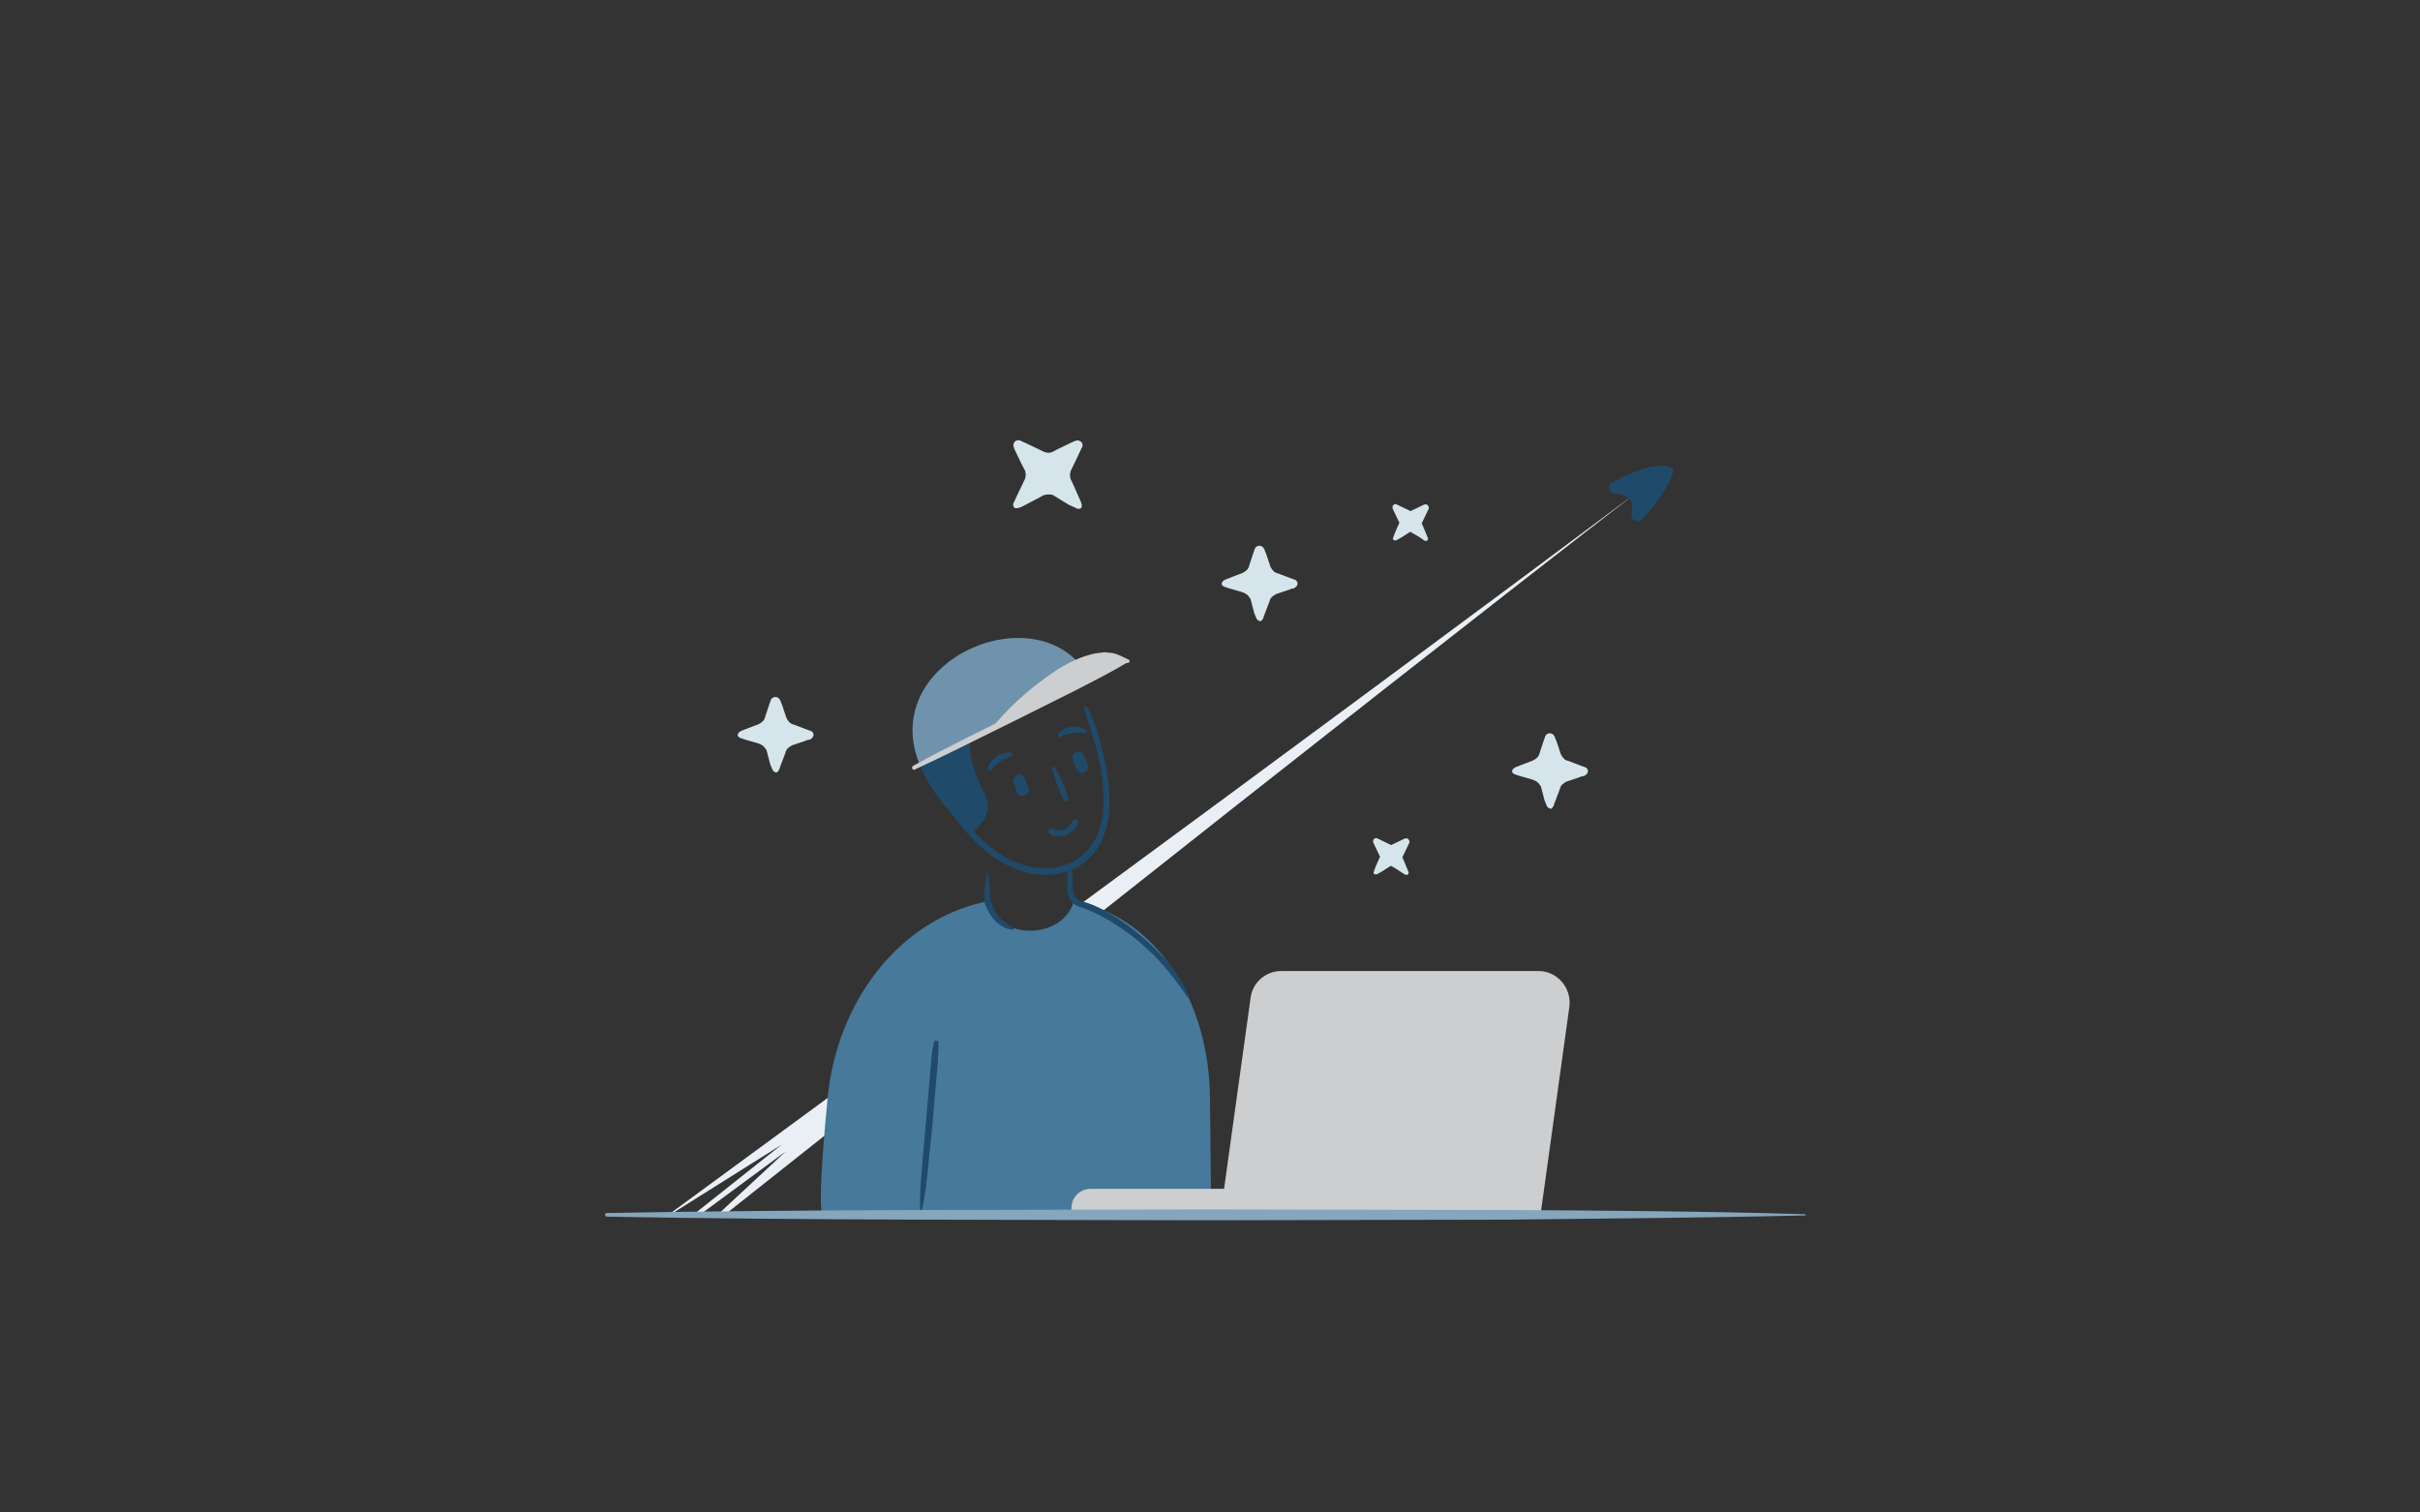<svg id="Layer_1" xmlns="http://www.w3.org/2000/svg" width="400px" height="250px" viewBox="0 0 400 250">
    <rect x="0" y="0" width="400" height="250" fill="#333333" stroke="none"/>
    <style>
        .st0{fill:#e9eff4}.st1{fill:none}.st2{fill:#204A69}.st3{fill:#46799A}.st4{fill:#204A69}.st5{fill:#204A69}.st6{fill:none;stroke:#204A69;stroke-linecap:round;stroke-linejoin:round;stroke-miterlimit:10}.st7{fill:#6F93AD}.st8{fill:#CCCED0}.st9{fill:#86a6bd}.st10{fill:#d5e5eb}
    </style>
    <path class="st0" d="M162.1 162.9C137.5 181 117 196 110.6 200.7h.3l18.3-11.5-14.5 11.5h1.1l14.1-10.4-11.2 10.4h1.2c9.2-7.3 25.6-20.3 44.4-35.1l-2.2-2.7z"/>
    <path class="st1" d="M130.1 190.3l-14.2 10.4h3l11.2-10.4zm-.9-1.1l-18.3 11.5h3.9l14.4-11.5z"/>
    <path class="st0" d="M165.8 110.3h-.1c-.8-.3-1.8-.6-2.7-1l.5-.5c.5.8.9 1.6 1.3 2.4l.1.2-.1.2-1.2 2.5-.7-.7 2.5-1.2.2-.1.2.1 2.5 1.2-.7.7c-.4-.8-.8-1.7-1.2-2.5l-.1-.2.1-.2c.4-.8.9-1.6 1.3-2.4l.5.5c-.7.4-1.6.7-2.4 1zm-.2-.2c.9-.5 1.7-1 2.4-1.4l.9-.5-.4 1c-.4.9-.7 1.7-1.1 2.6v-.4c.4.8.8 1.7 1.2 2.5l.7 1.4-1.4-.6-2.5-1.2h.5l-2.5 1.2-1.5.7.7-1.4 1.2-2.5v.4c-.4-.8-.7-1.7-1.1-2.6l-.4-1 .9.5c.9.3 1.6.7 2.4 1.3zm12.1 40l2.4 2.2c31.8-25.2 68.9-54.3 90.3-70.8-21.8 16.3-59.9 44.5-92.7 68.6z"/>
    <path class="st2" d="M276 77.3c-.9-1.2-8.9 3-8.9 3s2.2.1 3.1 1.2c.2-.2.5-.4.7-.6-.2.2-.5.4-.7.6 0 0 .1 0 .1.1.9 1.2.4 3.4.4 3.4s6.2-6.5 5.3-7.7z"/>
    <path class="st2" d="M275.9 77.5c-.2-.1-.6 0-.9.2-.3.1-.7.3-1 .5-.7.3-1.4.7-2.1 1-1.4.7-2.8 1.4-4.2 2.2l-.4-2c.4 0 .7.1 1 .1.3.1.6.1 1 .2.6.2 1.3.5 1.9 1.2l-1.5-.2.7-.6c.5-.4 1.2-.3 1.6.2s.3 1.2-.2 1.6l-.7.6.2-1.6c.3.4.5.8.6 1.2.1.4.2.8.2 1.1v1.1c0 .4-.1.7-.2 1.1l-1.8-.9c1.1-1.1 2.1-2.3 3.2-3.4.5-.6 1-1.2 1.5-1.7.2-.3.5-.6.6-.9.1-.1.2-.3.2-.4.1-.1.1-.2.1-.2l.2-.4zm.4-.4c.3.4.2.7.2.9 0 .3-.1.5-.2.7-.1.4-.3.8-.5 1.2-.4.7-.8 1.4-1.3 2.1-.9 1.4-1.9 2.6-3 3.8-.4.4-1 .5-1.5.1-.3-.2-.4-.6-.3-.9v-.1c0-.2.1-.5.1-.7v-.7c-.1-.5-.2-.9-.4-1-.4-.4-.5-1-.1-1.4l.1-.1.1-.1.7-.6 1.4 1.8-.7.6c-.5.4-1.1.3-1.5-.2-.2-.2-.5-.4-1-.6-.2-.1-.4-.1-.7-.2-.2-.1-.5-.1-.7-.1h-.1c-.6-.1-1-.6-.9-1.2 0-.4.3-.7.6-.8 1.5-.7 2.9-1.4 4.5-1.9.8-.3 1.6-.5 2.4-.6.4-.1.8-.1 1.3-.1.2 0 .4 0 .7.1.2 0 .5.1.7.4l.1-.4z"/>
    <path class="st2" d="M270.3 81.6c.3-.2.5-.4.7-.6-.2.2-.4.4-.7.6z"/>
    <path class="st2" d="M270.5 81.6v-.2h-.3c-.1-.3-.1-.4-.1-.6v-.3c.1-.2.2-.3.3-.4l1.4 1.8s-.1-.1-.2-.1c-.1-.1-.5-.2-.8-.2h-.3zm-.6-.1c-.1-.2-.2-.4-.1-.7.1-.3.3-.5.5-.7.5-.4 1.2-.4 1.6.1.4.4.4 1.1 0 1.5l-.2.2c-.1.1-.3.2-.4.2h-.3c-.1 0-.3-.1-.5-.3h-.3v-.2l-.3-.1z"/>
    <path class="st3" d="M200 181.9c0-17-9.4-30.6-22.5-32.9-1.9 6.3-12.1 6.5-14.3.3l-.1-.3c-14.6 3-24.8 16.7-26.3 32.5-2.2 22.7-.5 19.1-.5 19.1h63.9"/>
    <path class="st4" d="M155.1 172.2c.1 1.2-.1 2.3-.1 3.5l-.3 3.5-.6 6.9-.7 6.9c-.2 2.3-.5 4.6-1 6.9 0 .1-.1.1-.2.1s-.1-.1-.1-.2c-.1-2.3.1-4.6.3-6.9l.6-6.9.6-6.9.3-3.5c.1-1.1.2-2.3.5-3.4.1-.2.2-.3.4-.2.1 0 .2.1.3.2zm22-28.4c.2.6.2 1.3.2 1.9 0 .6 0 1.3.1 1.8s.4.9.8 1.2c.2.1.4.2.7.3s.7.2 1 .3c2.5.9 4.6 2.3 6.7 3.8 2 1.5 3.9 3.2 5.7 5.1 1.7 1.9 3.2 4 4.2 6.4 0 .1 0 .2-.1.2s-.2 0-.2-.1c-1.4-2.1-2.9-4-4.6-5.9-1.7-1.8-3.6-3.5-5.6-4.9-1-.7-2-1.4-3.1-2s-2.2-1.2-3.3-1.6c-.3-.1-.6-.2-.8-.3-.4-.1-.7-.2-1-.4-.6-.4-1.1-1.1-1.3-1.8-.1-.4-.1-.8-.1-1.1v-.9c0-.6-.1-1.3.2-1.9.1-.2.3-.3.5-.1-.1-.2-.1-.1 0 0z"/>
    <path class="st4" d="M179.8 117c1.2 2.3 1.9 4.9 2.5 7.4s1 5.1 1.1 7.8c0 2.6-.4 5.4-1.8 7.7-.7 1.2-1.7 2.2-2.8 3-1.2.8-2.5 1.2-3.8 1.5-2.7.5-5.5.1-7.9-1.1-2.4-1.1-4.6-2.8-6.4-4.7-3.7-3.8-6.2-8.5-7.8-13.4 0-.1 0-.2.1-.2s.2 0 .2.1c2.2 4.7 4.7 9.2 8.3 12.9 1.8 1.8 3.8 3.4 6.1 4.4s4.8 1.4 7.2.9c1.2-.3 2.4-.7 3.4-1.4s1.9-1.6 2.5-2.6c1.3-2.1 1.7-4.7 1.7-7.2s-.4-5.1-1-7.6-1.5-4.9-2.2-7.4c-.1-.2 0-.4.2-.4.2.1.3.1.4.3z"/>
    <path class="st4" d="M164.6 109.5c8-3.2 15-1.4 14.5 2.4-.4 3.3-16.5 4.4-18.4 9-1.2 3 .6 7.5 2.1 10.4.9 1.7.5 3.7-.8 5l-1.4 1.7c-8.9-8.8-16.9-20.2 4-28.5zm9.8 17.4c.5.8.9 1.7 1.3 2.5.3.9.7 1.8.9 2.7 0 .2-.1.4-.3.4s-.3 0-.4-.2c-.5-.8-.8-1.7-1.2-2.6-.3-.9-.6-1.8-.8-2.7 0-.1.1-.3.2-.3.1.1.2.1.3.2z"/>
    <path class="st5" d="M179.2 127.7c.5-.2.8-.8.6-1.3l-.6-1.5c-.2-.5-.8-.8-1.3-.6-.5.2-.8.8-.6 1.3l.6 1.5c.2.5.8.8 1.3.6zm-9.8 3.8c.5-.2.8-.8.6-1.3l-.6-1.5c-.2-.5-.8-.8-1.3-.6s-.8.8-.6 1.3l.6 1.5c.2.6.8.8 1.3.6z"/>
    <path class="st6" d="M177.7 135.9c-.4 1.4-2.6 2.4-3.9 1.5"/>
    <path class="st4" d="M167 125.1c-.2 0-.5.2-.8.3-.3.1-.6.3-.9.5-.3.2-.5.4-.8.6-.2.2-.5.4-.6.7-.1.2-.3.2-.5.1-.1-.1-.2-.2-.1-.4.2-.9.9-1.4 1.5-1.9.3-.2.7-.4 1.1-.5.4-.1.8-.2 1.3-.1.2 0 .3.2.2.4-.1.1-.2.2-.4.3zm7.9-3.8c.3-.4.7-.6 1-.8.4-.2.8-.3 1.1-.3.8-.1 1.6-.1 2.4.4.2.1.2.3.1.5-.1.1-.2.2-.4.1-.3-.1-.6-.1-.9-.1-.3 0-.7 0-1 .1s-.7.1-1 .2-.6.2-.8.3l-.1.1c-.2.1-.4 0-.4-.1v-.4z"/>
    <path class="st7" d="M179.9 111.8c-8-14-34.7-2.9-28 14.3"/>
    <path class="st8" d="M186.5 109.4c-2.8 1.7-5.8 3.2-8.7 4.7l-8.8 4.4-8.9 4.4c-3 1.5-5.9 2.9-8.9 4.3-.2.1-.4 0-.4-.2-.1-.2 0-.3.1-.4 2.9-1.6 5.8-3.1 8.8-4.6l8.8-4.4 8.9-4.4c3-1.5 5.9-2.9 9-4.1.1 0 .2 0 .3.1-.1 0-.1.2-.2.2z"/>
    <path class="st8" d="M164.8 119.5c5.7-5.4 15-14.2 21.5-10.3m-21.6 10.2c1.4-1.6 2.9-3.1 4.5-4.5s3.3-2.7 5.1-3.9c1.8-1.2 3.7-2.2 5.9-2.8l.8-.2c.3 0 .6-.1.8-.1.3 0 .6-.1.8-.1l.8.1c.6 0 1.1.2 1.6.4s1 .5 1.5.7c.2.1.2.3.2.4s-.3.2-.4.2c-1.8-.9-3.9-.9-5.8-.4-2 .5-3.8 1.6-5.5 2.7s-3.4 2.4-5 3.8-3.2 2.8-4.9 4.1c-.1.1-.2.1-.3 0-.2-.2-.2-.3-.1-.4zm12.4 80.9h45.2v-3.8h-42c-1.8 0-3.2 1.4-3.2 3.2v.6z"/>
    <path class="st8" d="M201.8 200.3h52.9l4.7-33.9c.4-3.1-2-5.9-5.1-5.9h-42.5c-2.6 0-4.8 1.9-5.1 4.5l-4.9 35.3z"/>
    <path class="st9" d="M298.3 200.9c-16.5.4-33 .5-49.5.7l-49.5.1c-33-.1-66 0-99-.6-.2 0-.3-.2-.3-.3 0-.2.1-.3.3-.3 33-.6 66-.5 99-.6l49.5.1c16.5.1 33 .2 49.5.7.1 0 .2.1.2.2-.1-.1-.2 0-.2 0z"/>
    <path class="st4" d="M163.2 144.1c.2.8.3 1.6.4 2.5 0 .8.1 1.6.1 2.5v-.2c.2.4.4.9.6 1.4.2.4.5.9.8 1.2.3.4.7.7 1.1 1 .4.3.8.6 1.3.8.1.1.1.2.1.3s-.1.1-.2.1c-.6-.1-1.1-.2-1.6-.5s-1-.6-1.4-1.1c-.4-.4-.7-.9-1-1.4s-.5-1-.7-1.6v-.2c0-.8 0-1.6.1-2.5.1-.8.2-1.6.4-2.5-.2.2-.1.1 0 .2z"/>
    <g id="Group_2_" transform="translate(28)">
        <g id="Rectangle-66_12_">
            <path class="st10" d="M226.8 130c-.2-.5-.7-1.1-1.3-1.3l-2.8-1c-.5-.2-.5-.5 0-.7l2.8-1c.5-.2 1.1-.7 1.3-1.3l1-2.8c.2-.5.5-.5.7 0l1 2.8c.2.5.7 1.1 1.3 1.3l2.8 1c.5.2.5.5 0 .7l-2.8 1c-.5.2-1.1.7-1.3 1.3l-1 2.8c-.2.5-.5.5-.7 0l-1-2.8z"/>
            <path class="st10" d="M226.7 130c-.2-.3-.4-.6-.7-.8s-.6-.3-.9-.4l-2.1-.6c-.2-.1-.3-.1-.6-.2-.1-.1-.3-.1-.4-.3-.1-.1-.1-.3 0-.4 0-.1.1-.2.2-.3.3-.2.5-.3.6-.3l.5-.2 2.1-.8c.2-.1.5-.3.7-.5s.3-.4.4-.8l.7-2.1c.1-.2.1-.3.2-.6.1-.1.1-.3.4-.4.1-.1.4-.1.5-.1.2.1.3.1.4.2.3.3.3.5.4.7l.2.5.7 2.1c.1.2.3.5.5.7s.4.3.8.4l2.1.8c.2.1.3.1.6.2.1.1.3.1.4.4.1.1.1.4 0 .5-.1.2-.1.3-.2.3-.3.3-.5.3-.7.3l-.5.2-2.1.7c-.2.1-.5.3-.7.5s-.3.4-.4.8l-.8 2.1c-.1.2-.1.3-.2.6-.1.1-.1.2-.3.4-.1.1-.3.1-.4 0-.1 0-.2-.1-.3-.2-.2-.2-.2-.5-.3-.6l-.2-.5-.6-2.3zm.3-.1l.8 2.1.2.5c.1.2.1.3.2.4 0 0-.1-.1-.2 0v-.1c0-.1.1-.3.2-.5l.7-2.1c.1-.3.3-.8.6-1.1s.6-.6 1.1-.8l2.1-.8.5-.2c.2-.1.3-.1.3-.1l-.1.1v.3c.1.1.1.1 0 0-.1 0-.3-.1-.5-.2l-2.1-.7c-.3-.1-.9-.3-1.2-.6-.3-.3-.6-.6-.8-1.1l-.7-2.1-.2-.5c-.1-.2-.1-.3-.1-.3l.1.1h.3c.1-.1.1-.1.1 0s-.1.3-.2.5l-.8 2.1c-.1.3-.3.8-.6 1.1-.3.3-.6.6-1.1.8l-2.1.7-.5.2c-.2.1-.3.1-.4.1v-.3c0-.1 0 0 0 0 .1 0 .3.1.5.2l2.1.8c.8.2 1.5.8 1.8 1.5z"/>
        </g>
        <g id="Rectangle-66_11_">
            <path class="st10" d="M202 143l-2.5 1.2 1.2-2.5-1.2-2.5 2.5 1.2 2.5-1.2-1.2 2.5 1.2 2.5-2.5-1.2z"/>
            <path class="st10" d="M201.9 143.1c-.8.5-1.5 1-2.3 1.4-.2.1-.4 0-.5-.1s-.1-.2 0-.3v-.1c.3-.9.7-1.7 1.1-2.6v.4l-1.2-2.5c-.1-.3 0-.6.2-.7.2-.1.3-.1.5 0l2.5 1.2h-.5l2.5-1.2c.3-.1.6 0 .7.3.1.2.1.3 0 .5-.4.8-.8 1.7-1.2 2.5v-.4c.4.8.7 1.7 1.1 2.6.1.2 0 .4-.2.5h-.3c-.8-.5-1.5-1-2.4-1.5zm.2-.3c.8.3 1.7.6 2.5 1l-.5.5c-.4-.8-.9-1.6-1.3-2.4-.1-.1-.1-.3 0-.4.4-.8.8-1.7 1.2-2.5l.7.7-2.5 1.2c-.2.1-.3.1-.5 0l-2.5-1.2.7-.7 1.2 2.5c.1.1.1.3 0 .4-.4.8-.9 1.6-1.3 2.4l-.5-.5c.9-.4 1.8-.7 2.7-1h.1z"/>
        </g>
        <g id="Rectangle-66_10_">
            <path class="st10" d="M205.2 87.7l-2.5 1.2 1.2-2.5-1.2-2.5 2.5 1.2 2.5-1.2-1.2 2.5 1.2 2.5-2.5-1.2z"/>
            <path class="st10" d="M205.1 87.9c-.8.5-1.5 1-2.3 1.4-.2.1-.4 0-.5-.1s-.1-.2 0-.3v-.1c.3-.9.7-1.7 1.1-2.6v.4l-1.2-2.5c-.1-.3 0-.6.2-.7s.3-.1.5 0l2.5 1.2h-.5l2.5-1.2c.3-.1.6 0 .7.3.1.2.1.3 0 .5-.4.8-.8 1.7-1.2 2.5v-.4c.4.8.7 1.7 1.1 2.6.1.2 0 .4-.2.5h-.3c-.8-.6-1.5-1-2.4-1.5zm.2-.3c.8.3 1.7.6 2.5 1l-.5.5c-.4-.8-.9-1.6-1.3-2.4-.1-.1-.1-.3 0-.4.4-.8.8-1.7 1.2-2.5l.7.7-2.5 1.2c-.2.1-.3.1-.5 0l-2.5-1.2.7-.7 1.2 2.5c.1.1.1.3 0 .4-.4.8-.9 1.6-1.3 2.4l-.5-.5c.9-.4 1.8-.7 2.7-1h.1z"/>
        </g>
        <g id="Rectangle-66_9_">
            <path class="st10" d="M146.1 81.7c-.5-.2-1.3-.2-1.8 0l-3.7 1.8c-.5.2-.7 0-.5-.5l1.8-3.7c.2-.5.2-1.3 0-1.8l-1.8-3.7c-.2-.5 0-.7.5-.5l3.7 1.8c.5.2 1.3.2 1.8 0l3.7-1.8c.5-.2.7 0 .5.5l-1.8 3.7c-.2.5-.2 1.3 0 1.8l1.8 3.7c.2.5 0 .7-.5.5l-3.7-1.8z"/>
            <path class="st10" d="M146 81.8c-.4-.1-.9-.1-1.3 0s-.8.4-1.2.6l-2.5 1.3c-.2.1-.4.2-.8.3h-.4c-.2-.1-.3-.3-.3-.4-.1-.3 0-.4.1-.6l.6-1.3 1.2-2.5c.1-.3.2-.7.1-1.1 0-.3-.3-.7-.5-1.1l-1.2-2.5c-.1-.2-.2-.4-.3-.8 0-.1 0-.3.1-.5s.3-.4.5-.4c.4-.1.5 0 .7.1l1.3.6 2.5 1.2c.3.1.7.2 1 .1.3 0 .7-.3 1.1-.5l2.5-1.2c.2-.1.4-.2.8-.3.1 0 .3 0 .5.1s.4.3.4.5c.1.3 0 .5-.1.6l-.6 1.3-1.2 2.5c-.1.3-.2.7-.1 1.1 0 .3.3.7.5 1.2l1.1 2.5c.1.2.2.4.3.8v.4c-.1.2-.2.3-.4.3-.3 0-.4 0-.5-.1l-1.3-.6-2.6-1.6zm.1-.3l2.5 1.1 1.3.6h.1s-.1 0-.1.1c0-.1-.1-.3-.2-.5l-1.3-2.5-.3-.6c-.1-.2-.2-.5-.3-.8-.1-.5-.1-1.1.2-1.7l1.2-2.5.6-1.2c0-.1 0-.1 0 0s.1.2.2.2h.1s-.3.1-.5.2l-2.5 1.2-.6.3c-.2.1-.5.2-.8.3-.6.1-1.1.1-1.7-.2l-2.5-1.2-1.2-.6c-.1 0-.1 0 0 0s.2-.1.2-.2v-.1s.1.3.2.5l1.2 2.5.3.6c.1.2.2.5.3.8.1.6.1 1.1-.2 1.7L141 82l-.6 1.2v.1s-.1-.1-.1-.2c-.1 0-.1 0 0 0s.3-.1.5-.2l2.6-1.1c.4-.2.8-.4 1.4-.5.4 0 .9.1 1.3.2z"/>
        </g>
        <g id="Rectangle-66_8_">
            <path class="st10" d="M178.8 99c-.2-.5-.7-1.1-1.3-1.3l-2.8-1c-.5-.2-.5-.5 0-.7l2.8-1c.5-.2 1.1-.7 1.3-1.3l1-2.8c.2-.5.5-.5.7 0l1 2.8c.2.5.7 1.1 1.3 1.3l2.8 1c.5.2.5.5 0 .7l-2.8 1c-.5.2-1.1.7-1.3 1.3l-1 2.8c-.2.5-.5.5-.7 0l-1-2.8z"/>
            <path class="st10" d="M178.7 99c-.2-.3-.4-.6-.7-.8-.3-.2-.6-.3-.9-.4l-2.1-.6c-.2-.1-.3-.1-.6-.2-.1-.1-.3-.1-.4-.3-.1-.1-.1-.3 0-.4 0-.1.1-.2.2-.3.3-.2.5-.3.6-.3l.5-.2 2.1-.8c.2-.1.5-.3.7-.5s.3-.4.4-.8l.7-2.1c.1-.2.1-.3.2-.6.1-.1.1-.3.4-.4.1-.1.4-.1.5-.1.2.1.3.1.4.2.3.3.3.5.4.7l.2.5.7 2.1c.1.2.3.5.5.7s.4.3.8.4l2.1.8c.2.1.3.1.6.2.1.1.3.1.4.4.1.1.1.4 0 .5-.1.2-.1.3-.2.3-.3.3-.5.3-.7.3l-.5.2-2.1.7c-.2.1-.5.3-.7.5s-.3.4-.4.8l-.8 2.1c-.1.2-.1.3-.2.6-.1.1-.1.2-.3.4-.1.1-.3.1-.4 0-.1 0-.2-.1-.3-.2-.2-.2-.2-.5-.3-.6l-.2-.5-.6-2.3zm.3-.1l.8 2.1.2.5c.1.2.1.3.2.4 0 0-.1-.1-.2 0v-.1c0-.1.1-.3.2-.5l.7-2.1c.1-.3.3-.8.6-1.1.3-.3.6-.6 1.1-.8l2.1-.8.5-.2c.2-.1.3-.1.3-.1l-.1.1v.3c.1.1.1.1 0 0-.1 0-.3-.1-.5-.2l-2.1-.7c-.3-.1-.9-.3-1.2-.6-.3-.3-.6-.6-.8-1.1l-.7-2.1-.2-.5c-.1-.2-.1-.3-.1-.3l.1.1h.3c.1-.1.1-.1.1 0s-.1.3-.2.5l-.8 2.1c-.1.3-.3.8-.6 1.1-.3.3-.6.6-1.1.8l-2.1.7-.5.2c-.2.1-.3.1-.4.1v-.3c0-.1 0 0 0 0 .1 0 .3.1.5.2l2.1.8c.8.2 1.5.8 1.8 1.5z"/>
        </g>
        <g id="Rectangle-66_7_">
            <path class="st10" d="M98.8 124c-.2-.5-.7-1.1-1.3-1.3l-2.8-1c-.5-.2-.5-.5 0-.7l2.8-1c.5-.2 1.1-.7 1.3-1.3l1-2.8c.2-.5.5-.5.7 0l1 2.8c.2.5.7 1.1 1.3 1.3l2.8 1c.5.2.5.5 0 .7l-2.8 1c-.5.2-1.1.7-1.3 1.3l-1 2.8c-.2.5-.5.5-.7 0l-1-2.8z"/>
            <path class="st10" d="M98.7 124c-.2-.3-.4-.6-.7-.8-.3-.2-.6-.3-.9-.4l-2.1-.6c-.2-.1-.3-.1-.6-.2-.1-.1-.3-.1-.4-.3-.1-.1-.1-.3 0-.4 0-.1.1-.2.2-.3.3-.2.5-.3.6-.3l.5-.2 2.1-.8c.2-.1.5-.3.7-.5s.3-.4.4-.8l.7-2.1c.1-.2.1-.3.2-.6.1-.1.1-.3.4-.4.1-.1.4-.1.5-.1.2.1.3.1.4.2.3.3.3.5.4.7l.2.5.7 2.1c.1.2.3.5.5.7s.4.3.8.4l2.1.8c.2.1.3.1.6.2.1.1.3.1.4.4.1.1.1.4 0 .5-.1.2-.1.3-.2.3-.3.3-.5.3-.7.3l-.5.2-2.1.7c-.2.1-.5.3-.7.5s-.3.4-.4.8l-.8 2.1c-.1.2-.1.3-.2.6-.1.1-.1.2-.3.4-.1.1-.3.1-.4 0-.1 0-.2-.1-.3-.2-.2-.2-.2-.5-.3-.6l-.2-.5-.6-2.3zm.3-.1l.8 2.1.2.5c.1.2.1.3.2.4 0 0-.1-.1-.2 0v-.1c0-.1.1-.3.2-.5l.7-2.1c.1-.3.3-.8.6-1.1.3-.3.6-.6 1.1-.8l2.1-.8.5-.2c.2-.1.3-.1.3-.1l-.1.1v.3c.1.1.1.1 0 0-.1 0-.3-.1-.5-.2l-2.1-.7c-.3-.1-.9-.3-1.2-.6-.3-.3-.6-.6-.8-1.1l-.7-2.1-.2-.5c-.1-.2-.1-.3-.1-.3l.1.1h.3c.1-.1.1-.1.1 0s-.1.3-.2.5l-.8 2.1c-.1.3-.3.8-.6 1.1-.3.3-.6.6-1.1.8l-2.1.7-.5.2c-.2.1-.3.1-.4.1v-.3c0-.1 0 0 0 0 .1 0 .3.1.5.2l2.1.8c.8.2 1.5.8 1.8 1.5z"/>
        </g>
    </g>
</svg>
